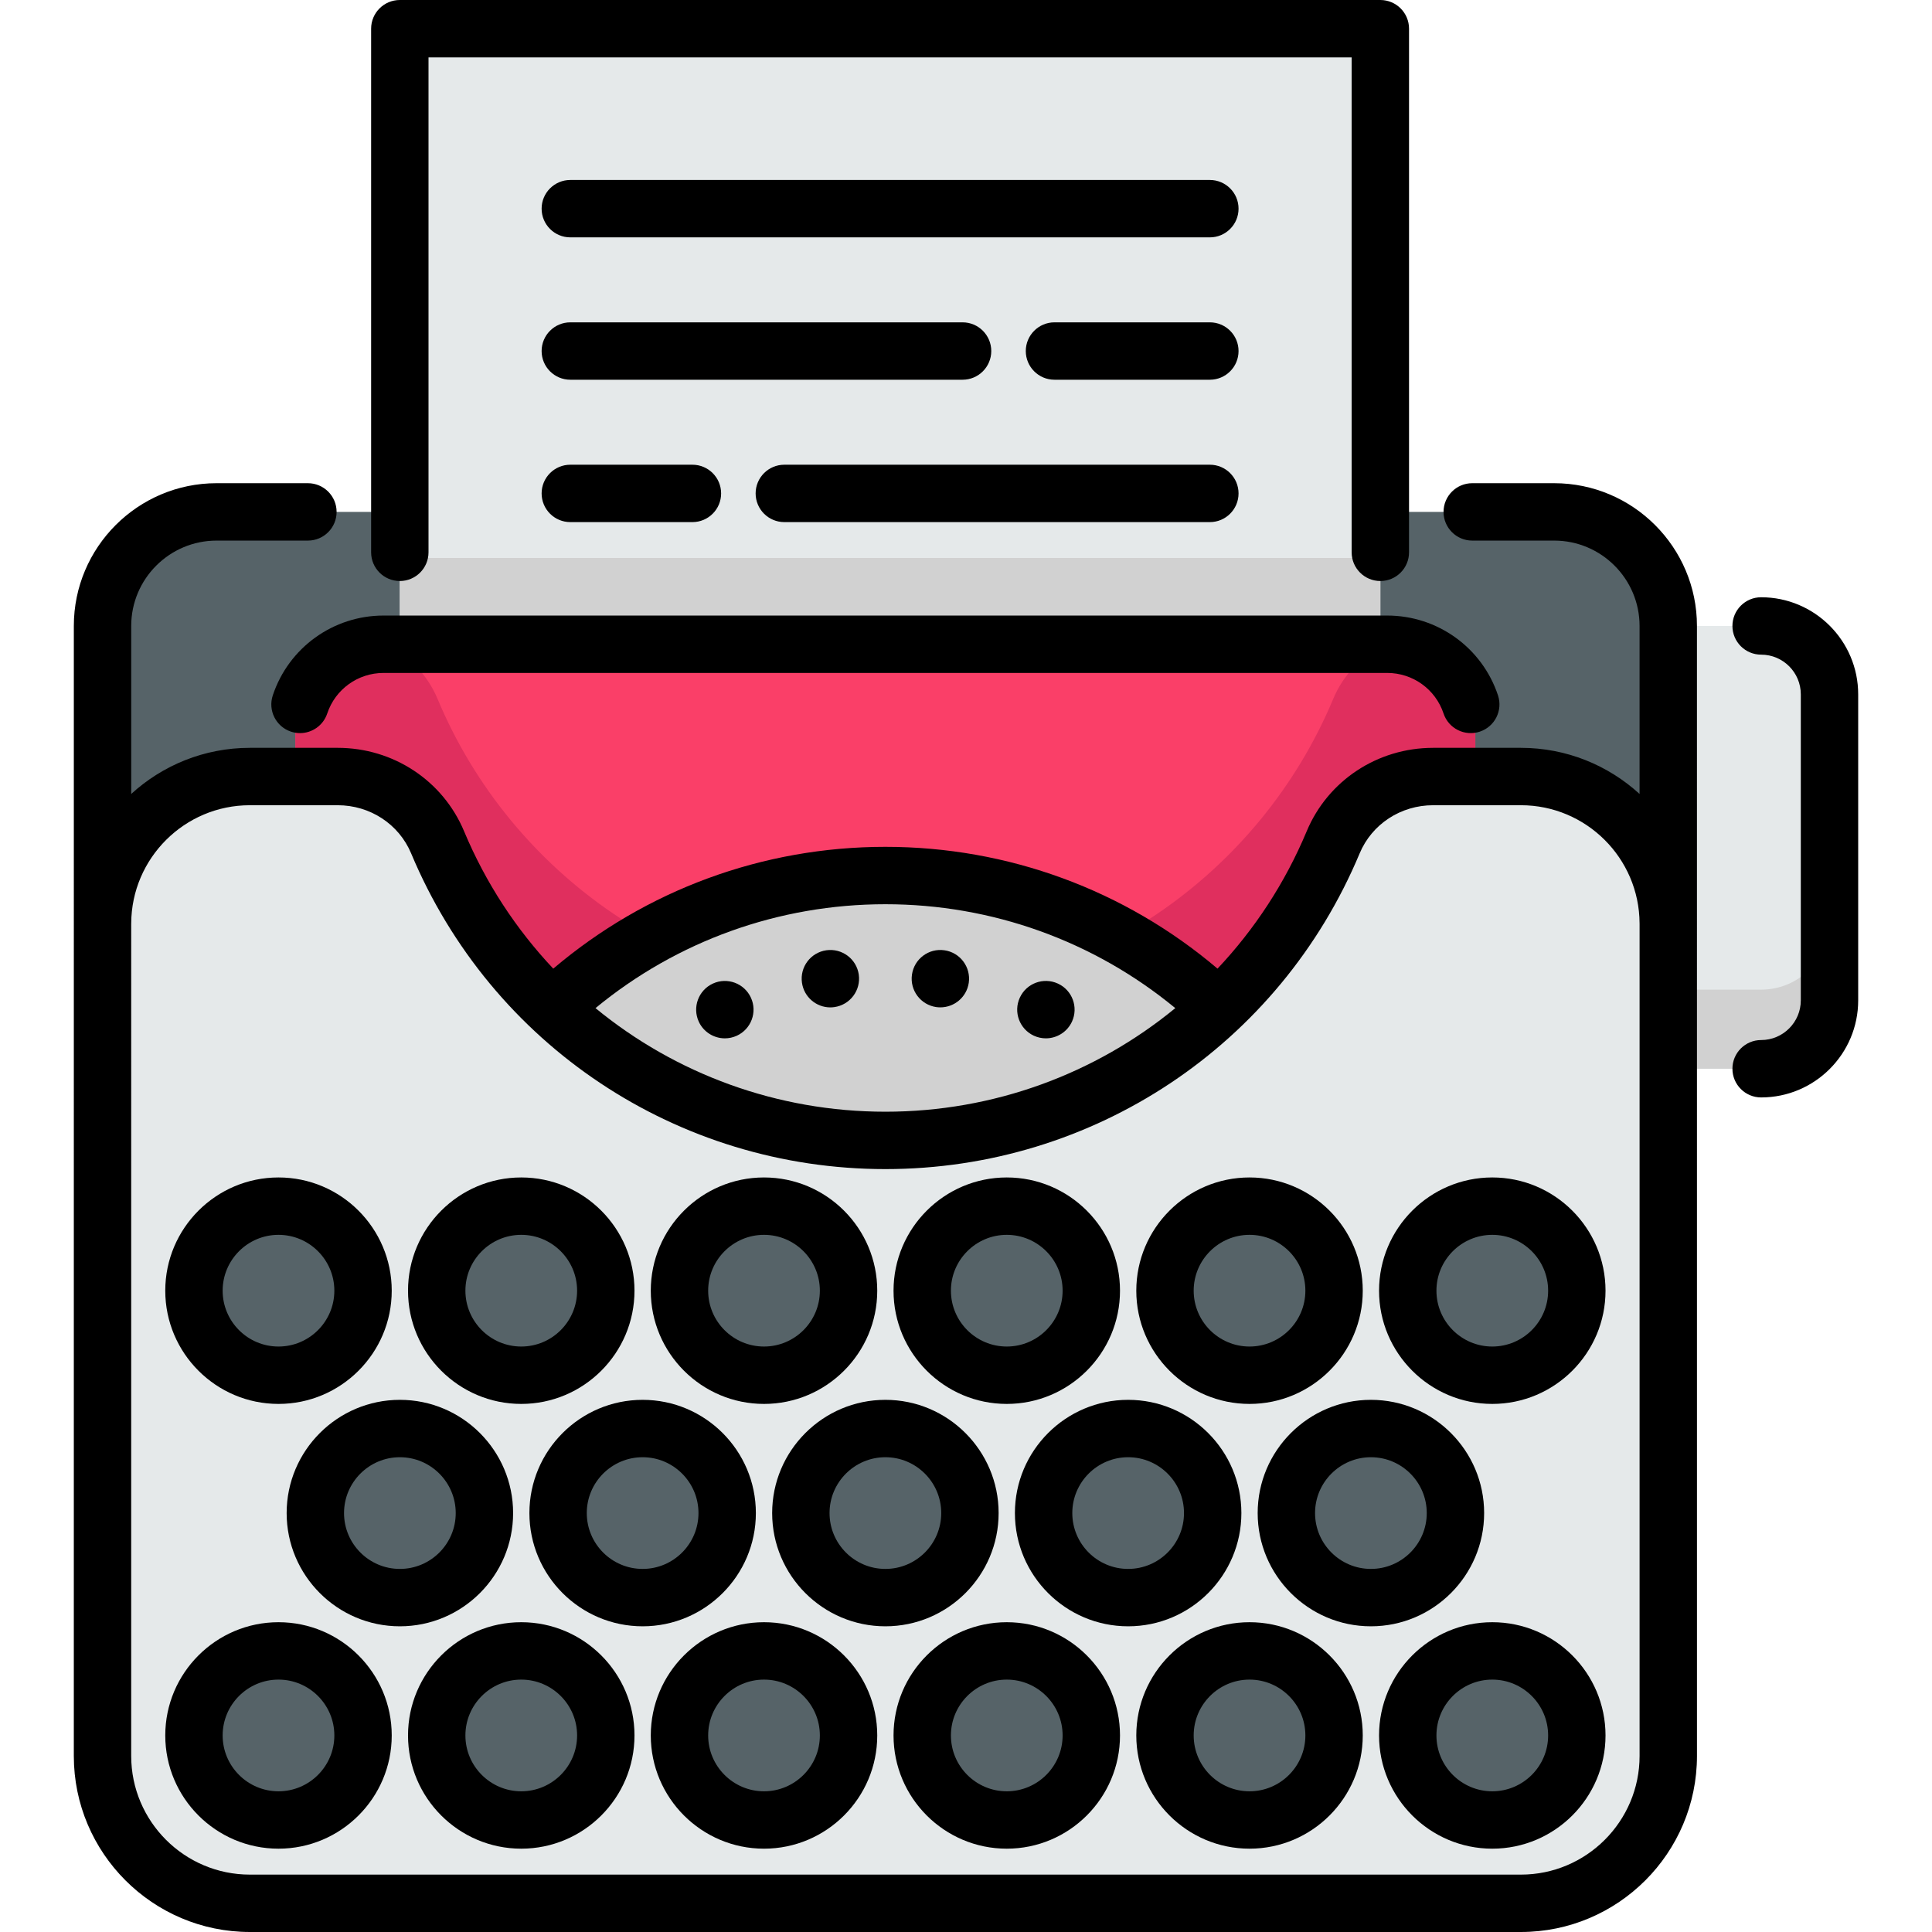 <?xml version="1.0" encoding="iso-8859-1"?>
<!-- Generator: Adobe Illustrator 19.0.0, SVG Export Plug-In . SVG Version: 6.00 Build 0)  -->
<svg xmlns="http://www.w3.org/2000/svg" xmlns:xlink="http://www.w3.org/1999/xlink" version="1.1" id="Layer_1" x="0px" y="0px" viewBox="0 0 505 505" style="enable-background:new 0 0 505 505;" xml:space="preserve" width="512" height="512">
<g>
	<g>
		<path style="fill:#E5E9EA;" d="M460.334,279.354h-24.272V163.617h24.272c9.871,0,17.873,8.002,17.873,17.873v79.992    C478.207,271.353,470.205,279.354,460.334,279.354z"/>
		<path style="fill:#D1D1D1;" d="M478.211,240.811v20.666c0,9.877-8.003,17.88-17.88,17.88h-24.269v-20.676h24.269    C470.208,258.682,478.211,250.678,478.211,240.811z"/>
		<path style="fill:#566368;" d="M436.061,241.498v-77.881c0-16.468-13.345-29.813-29.813-29.813h-21.424H80.485H56.611    c-16.468,0-29.813,13.345-29.813,29.813v77.881"/>
		<path style="fill:#FA3F68;" d="M385.63,191.427v141.244H77.229V191.427c0-12.721,10.309-23.03,23.03-23.03h262.331    C375.311,168.397,385.63,178.706,385.63,191.427z"/>
		<path style="fill:#E02F5E;" d="M385.63,191.427v141.244H77.229V191.427c0-12.721,10.309-23.03,23.03-23.03h0.538    c6.005,2.911,10.914,7.907,13.585,14.306c19.139,45.762,64.343,77.919,117.052,77.919c52.699,0,97.903-32.158,117.042-77.919    c2.671-6.399,7.581-11.395,13.585-14.306h0.528C375.311,168.397,385.63,178.706,385.63,191.427z"/>
		<path style="fill:#D1D1D1;" d="M144.37,263.471c22.713-21.464,53.352-34.617,87.056-34.617c33.714,0,64.353,13.153,87.066,34.617    v44.705H144.964L144.37,263.471z"/>
		<path style="fill:#E5E9EA;" d="M397.545,202.976h-22.942c-11.361,0-21.743,6.713-26.127,17.194    c-19.141,45.763-64.338,77.918-117.046,77.918s-97.905-32.155-117.046-77.918c-4.384-10.481-14.766-17.194-26.127-17.194H65.315    c-21.275,0-38.521,17.247-38.521,38.521v217.482c0,21.275,17.247,38.521,38.521,38.521h332.229    c21.275,0,38.521-17.247,38.521-38.521V241.497C436.066,220.223,418.819,202.976,397.545,202.976z"/>
		<polyline style="fill:#E5E9EA;" points="360.805,168.392 360.805,7.5 104.507,7.5 104.507,168.392   "/>
		<polyline style="fill:#D1D1D1;" points="360.805,168.392 360.805,145.85 104.507,145.85 104.507,168.392   "/>
		<g>
			<g>
				<circle style="fill:#566368;" cx="72.796" cy="453.624" r="22.098"/>
				<circle style="fill:#566368;" cx="199.703" cy="453.624" r="22.098"/>
				<circle style="fill:#566368;" cx="326.61" cy="453.624" r="22.098"/>
				<circle style="fill:#566368;" cx="390.064" cy="453.624" r="22.098"/>
				<circle style="fill:#566368;" cx="136.25" cy="453.624" r="22.098"/>
				<circle style="fill:#566368;" cx="263.157" cy="453.624" r="22.098"/>
			</g>
			<g>
				<circle style="fill:#566368;" cx="72.796" cy="337.369" r="22.098"/>
				<circle style="fill:#566368;" cx="199.703" cy="337.369" r="22.098"/>
				<circle style="fill:#566368;" cx="326.61" cy="337.369" r="22.098"/>
				<circle style="fill:#566368;" cx="390.064" cy="337.369" r="22.098"/>
				<circle style="fill:#566368;" cx="136.25" cy="337.369" r="22.098"/>
				<circle style="fill:#566368;" cx="263.157" cy="337.369" r="22.098"/>
			</g>
			<g>
				<circle style="fill:#566368;" cx="167.976" cy="395.497" r="22.098"/>
				<circle style="fill:#566368;" cx="294.883" cy="395.497" r="22.098"/>
				<circle style="fill:#566368;" cx="358.337" cy="395.497" r="22.098"/>
				<circle style="fill:#566368;" cx="104.523" cy="395.497" r="22.098"/>
				<circle style="fill:#566368;" cx="231.43" cy="395.497" r="22.098"/>
			</g>
		</g>
	</g>
	<g>
		<path d="M460.334,156.117c-4.142,0-7.5,3.358-7.5,7.5s3.358,7.5,7.5,7.5c5.719,0,10.373,4.653,10.373,10.373v79.992    c0,5.719-4.653,10.373-10.373,10.373c-4.142,0-7.5,3.358-7.5,7.5s3.358,7.5,7.5,7.5c13.991,0,25.373-11.382,25.373-25.373V181.49    C485.706,167.5,474.324,156.117,460.334,156.117z"/>
		<path d="M270.256,270.729c1.01,0.46,2.08,0.68,3.12,0.68c2.84,0,5.56-1.63,6.83-4.38c1.72-3.77,0.07-8.22-3.7-9.94    c-3.77-1.73-8.22-0.07-9.94,3.69C264.835,264.549,266.495,268.999,270.256,270.729z"/>
		<path d="M182.645,267.039c1.26,2.75,3.98,4.37,6.83,4.37c1.04,0,2.1-0.22,3.11-0.68c3.77-1.73,5.42-6.18,3.7-9.94    c-1.73-3.77-6.18-5.42-9.94-3.7C182.575,258.819,180.926,263.269,182.645,267.039z"/>
		<path d="M244.736,263.239c0.36,0.05,0.72,0.07,1.07,0.07c3.67,0,6.88-2.69,7.42-6.44c0.58-4.1-2.27-7.9-6.37-8.48    c-4.1-0.59-7.9,2.26-8.48,6.36C237.785,258.849,240.635,262.649,244.736,263.239z"/>
		<path d="M217.035,263.319c0.36,0,0.71-0.03,1.07-0.08c4.1-0.59,6.95-4.38,6.37-8.49c-0.59-4.1-4.39-6.94-8.49-6.36    c-4.1,0.59-6.95,4.38-6.36,8.49C210.156,260.619,213.365,263.319,217.035,263.319z"/>
		<path d="M71.305,181.756c-1.309,3.93,0.816,8.177,4.747,9.485c0.786,0.262,1.584,0.386,2.37,0.386    c3.141,0,6.068-1.989,7.115-5.133c2.111-6.338,8.027-10.597,14.723-10.597h262.332c6.701,0,12.622,4.259,14.732,10.598    c1.309,3.93,5.553,6.055,9.485,4.746c3.93-1.309,6.055-5.556,4.746-9.485c-4.155-12.476-15.794-20.858-28.964-20.858H100.259    C87.094,160.897,75.459,169.279,71.305,181.756z"/>
		<path d="M104.507,151.871c4.142,0,7.5-3.358,7.5-7.5V15h241.297v129.371c0,4.142,3.358,7.5,7.5,7.5s7.5-3.358,7.5-7.5V7.5    c0-4.142-3.358-7.5-7.5-7.5H104.507c-4.142,0-7.5,3.358-7.5,7.5v136.871C97.007,148.513,100.365,151.871,104.507,151.871z"/>
		<path d="M443.561,163.617c0-20.575-16.739-37.313-37.313-37.313h-21.424c-4.142,0-7.5,3.358-7.5,7.5s3.358,7.5,7.5,7.5h21.424    c12.303,0,22.313,10.01,22.313,22.313v43.914c-8.187-7.483-19.078-12.055-31.017-12.055h-22.942    c-14.535,0-27.506,8.557-33.046,21.8c-5.671,13.559-13.633,25.646-23.312,35.916c-24.243-20.58-54.795-31.839-86.818-31.839    c-32.018,0-62.567,11.26-86.81,31.839c-9.68-10.27-17.642-22.358-23.313-35.917c-5.54-13.243-18.511-21.8-33.046-21.8H65.315    c-11.94,0-22.83,4.572-31.018,12.055v-43.914c0-12.303,10.01-22.313,22.313-22.313h23.874c4.142,0,7.5-3.358,7.5-7.5    s-3.358-7.5-7.5-7.5H56.611c-20.574,0-37.313,16.738-37.313,37.313l-0.004,295.362c0,25.376,20.645,46.021,46.021,46.021h332.229    c25.376,0,46.021-20.645,46.021-46.021L443.561,163.617z M307.203,263.509c-20.896,17.17-47.462,27.08-75.773,27.08    c-28.31,0-54.877-9.909-75.773-27.079c21.314-17.566,47.916-27.156,75.769-27.156    C259.284,236.354,285.889,245.944,307.203,263.509z M397.545,490H65.315c-17.105,0-31.021-13.916-31.021-31.021V241.575    c0-0.026,0.004-0.051,0.004-0.077v-0.154c0.084-17.035,13.964-30.868,31.018-30.868h22.942c8.47,0,16.009,4.941,19.208,12.588    c20.968,50.132,69.627,82.524,123.965,82.524s102.997-32.393,123.964-82.524c3.199-7.647,10.738-12.588,19.208-12.588h22.942    c17.047,0,30.923,13.823,31.017,30.848v0.174c0,0.029,0.004,0.058,0.004,0.087v217.394C428.566,476.084,414.65,490,397.545,490z"/>
		<path d="M316.24,47.043H149.072c-4.142,0-7.5,3.358-7.5,7.5s3.358,7.5,7.5,7.5H316.24c4.142,0,7.5-3.358,7.5-7.5    S320.382,47.043,316.24,47.043z"/>
		<path d="M316.24,121.472H205.012c-4.142,0-7.5,3.358-7.5,7.5s3.358,7.5,7.5,7.5H316.24c4.142,0,7.5-3.358,7.5-7.5    S320.382,121.472,316.24,121.472z"/>
		<path d="M149.072,136.472h31.919c4.142,0,7.5-3.358,7.5-7.5s-3.358-7.5-7.5-7.5h-31.919c-4.142,0-7.5,3.358-7.5,7.5    S144.93,136.472,149.072,136.472z"/>
		<path d="M316.24,84.257h-40.613c-4.142,0-7.5,3.358-7.5,7.5s3.358,7.5,7.5,7.5h40.613c4.142,0,7.5-3.358,7.5-7.5    S320.382,84.257,316.24,84.257z"/>
		<path d="M149.072,99.257h102.533c4.142,0,7.5-3.358,7.5-7.5s-3.358-7.5-7.5-7.5H149.072c-4.142,0-7.5,3.358-7.5,7.5    S144.93,99.257,149.072,99.257z"/>
		<path d="M72.796,424.026c-16.32,0-29.598,13.277-29.598,29.598s13.278,29.598,29.598,29.598s29.598-13.278,29.598-29.598    S89.116,424.026,72.796,424.026z M72.796,468.222c-8.049,0-14.598-6.549-14.598-14.598s6.549-14.598,14.598-14.598    s14.598,6.548,14.598,14.598S80.845,468.222,72.796,468.222z"/>
		<path d="M199.703,424.026c-16.32,0-29.598,13.277-29.598,29.598s13.277,29.598,29.598,29.598s29.598-13.278,29.598-29.598    S216.023,424.026,199.703,424.026z M199.703,468.222c-8.049,0-14.598-6.549-14.598-14.598s6.548-14.598,14.598-14.598    s14.598,6.548,14.598,14.598S207.752,468.222,199.703,468.222z"/>
		<path d="M326.61,424.026c-16.32,0-29.598,13.277-29.598,29.598s13.278,29.598,29.598,29.598s29.598-13.278,29.598-29.598    S342.93,424.026,326.61,424.026z M326.61,468.222c-8.049,0-14.598-6.549-14.598-14.598s6.549-14.598,14.598-14.598    s14.598,6.548,14.598,14.598S334.659,468.222,326.61,468.222z"/>
		<path d="M390.064,424.026c-16.32,0-29.598,13.277-29.598,29.598s13.278,29.598,29.598,29.598s29.598-13.278,29.598-29.598    S406.384,424.026,390.064,424.026z M390.064,468.222c-8.049,0-14.598-6.549-14.598-14.598s6.549-14.598,14.598-14.598    s14.598,6.548,14.598,14.598S398.113,468.222,390.064,468.222z"/>
		<path d="M136.249,424.026c-16.32,0-29.598,13.277-29.598,29.598s13.277,29.598,29.598,29.598s29.598-13.278,29.598-29.598    S152.57,424.026,136.249,424.026z M136.249,468.222c-8.049,0-14.598-6.549-14.598-14.598s6.548-14.598,14.598-14.598    s14.598,6.548,14.598,14.598S144.299,468.222,136.249,468.222z"/>
		<path d="M263.156,424.026c-16.32,0-29.598,13.277-29.598,29.598s13.278,29.598,29.598,29.598s29.598-13.278,29.598-29.598    S279.477,424.026,263.156,424.026z M263.156,468.222c-8.049,0-14.598-6.549-14.598-14.598s6.549-14.598,14.598-14.598    s14.598,6.548,14.598,14.598S271.206,468.222,263.156,468.222z"/>
		<path d="M72.796,366.967c16.32,0,29.598-13.278,29.598-29.598s-13.277-29.598-29.598-29.598s-29.598,13.277-29.598,29.598    S56.476,366.967,72.796,366.967z M72.796,322.771c8.049,0,14.598,6.548,14.598,14.598s-6.548,14.598-14.598,14.598    s-14.598-6.549-14.598-14.598S64.747,322.771,72.796,322.771z"/>
		<path d="M199.703,366.967c16.32,0,29.598-13.278,29.598-29.598s-13.278-29.598-29.598-29.598s-29.598,13.277-29.598,29.598    S183.383,366.967,199.703,366.967z M199.703,322.771c8.049,0,14.598,6.548,14.598,14.598s-6.549,14.598-14.598,14.598    s-14.598-6.549-14.598-14.598S191.654,322.771,199.703,322.771z"/>
		<path d="M326.61,366.967c16.32,0,29.598-13.278,29.598-29.598s-13.277-29.598-29.598-29.598s-29.598,13.277-29.598,29.598    S310.29,366.967,326.61,366.967z M326.61,322.771c8.049,0,14.598,6.548,14.598,14.598s-6.548,14.598-14.598,14.598    s-14.598-6.549-14.598-14.598S318.561,322.771,326.61,322.771z"/>
		<path d="M390.064,307.771c-16.32,0-29.598,13.277-29.598,29.598s13.278,29.598,29.598,29.598s29.598-13.278,29.598-29.598    S406.384,307.771,390.064,307.771z M390.064,351.967c-8.049,0-14.598-6.549-14.598-14.598s6.549-14.598,14.598-14.598    s14.598,6.548,14.598,14.598S398.113,351.967,390.064,351.967z"/>
		<path d="M136.249,366.967c16.32,0,29.598-13.278,29.598-29.598s-13.278-29.598-29.598-29.598s-29.598,13.277-29.598,29.598    S119.929,366.967,136.249,366.967z M136.249,322.771c8.049,0,14.598,6.548,14.598,14.598s-6.549,14.598-14.598,14.598    s-14.598-6.549-14.598-14.598S128.2,322.771,136.249,322.771z"/>
		<path d="M263.156,366.967c16.32,0,29.598-13.278,29.598-29.598s-13.278-29.598-29.598-29.598s-29.598,13.277-29.598,29.598    S246.836,366.967,263.156,366.967z M263.156,322.771c8.049,0,14.598,6.548,14.598,14.598s-6.549,14.598-14.598,14.598    s-14.598-6.549-14.598-14.598S255.107,322.771,263.156,322.771z"/>
		<path d="M197.574,395.497c0-16.32-13.277-29.598-29.598-29.598s-29.598,13.278-29.598,29.598s13.278,29.598,29.598,29.598    S197.574,411.817,197.574,395.497z M167.976,410.095c-8.049,0-14.598-6.549-14.598-14.598s6.549-14.598,14.598-14.598    s14.598,6.549,14.598,14.598S176.026,410.095,167.976,410.095z"/>
		<path d="M324.481,395.497c0-16.32-13.278-29.598-29.598-29.598s-29.598,13.278-29.598,29.598s13.277,29.598,29.598,29.598    S324.481,411.817,324.481,395.497z M294.883,410.095c-8.049,0-14.598-6.549-14.598-14.598s6.548-14.598,14.598-14.598    s14.598,6.549,14.598,14.598S302.932,410.095,294.883,410.095z"/>
		<path d="M387.935,395.497c0-16.32-13.278-29.598-29.598-29.598s-29.598,13.278-29.598,29.598s13.277,29.598,29.598,29.598    S387.935,411.817,387.935,395.497z M358.337,410.095c-8.049,0-14.598-6.549-14.598-14.598s6.548-14.598,14.598-14.598    s14.598,6.549,14.598,14.598S366.386,410.095,358.337,410.095z"/>
		<path d="M134.121,395.497c0-16.32-13.278-29.598-29.598-29.598s-29.598,13.278-29.598,29.598s13.278,29.598,29.598,29.598    S134.121,411.817,134.121,395.497z M104.523,410.095c-8.049,0-14.598-6.549-14.598-14.598s6.549-14.598,14.598-14.598    s14.598,6.549,14.598,14.598S112.572,410.095,104.523,410.095z"/>
		<path d="M261.028,395.497c0-16.32-13.277-29.598-29.598-29.598s-29.598,13.278-29.598,29.598s13.278,29.598,29.598,29.598    S261.028,411.817,261.028,395.497z M231.43,410.095c-8.049,0-14.598-6.549-14.598-14.598s6.549-14.598,14.598-14.598    s14.598,6.549,14.598,14.598S239.479,410.095,231.43,410.095z"/>
	</g>
</g>















</svg>
